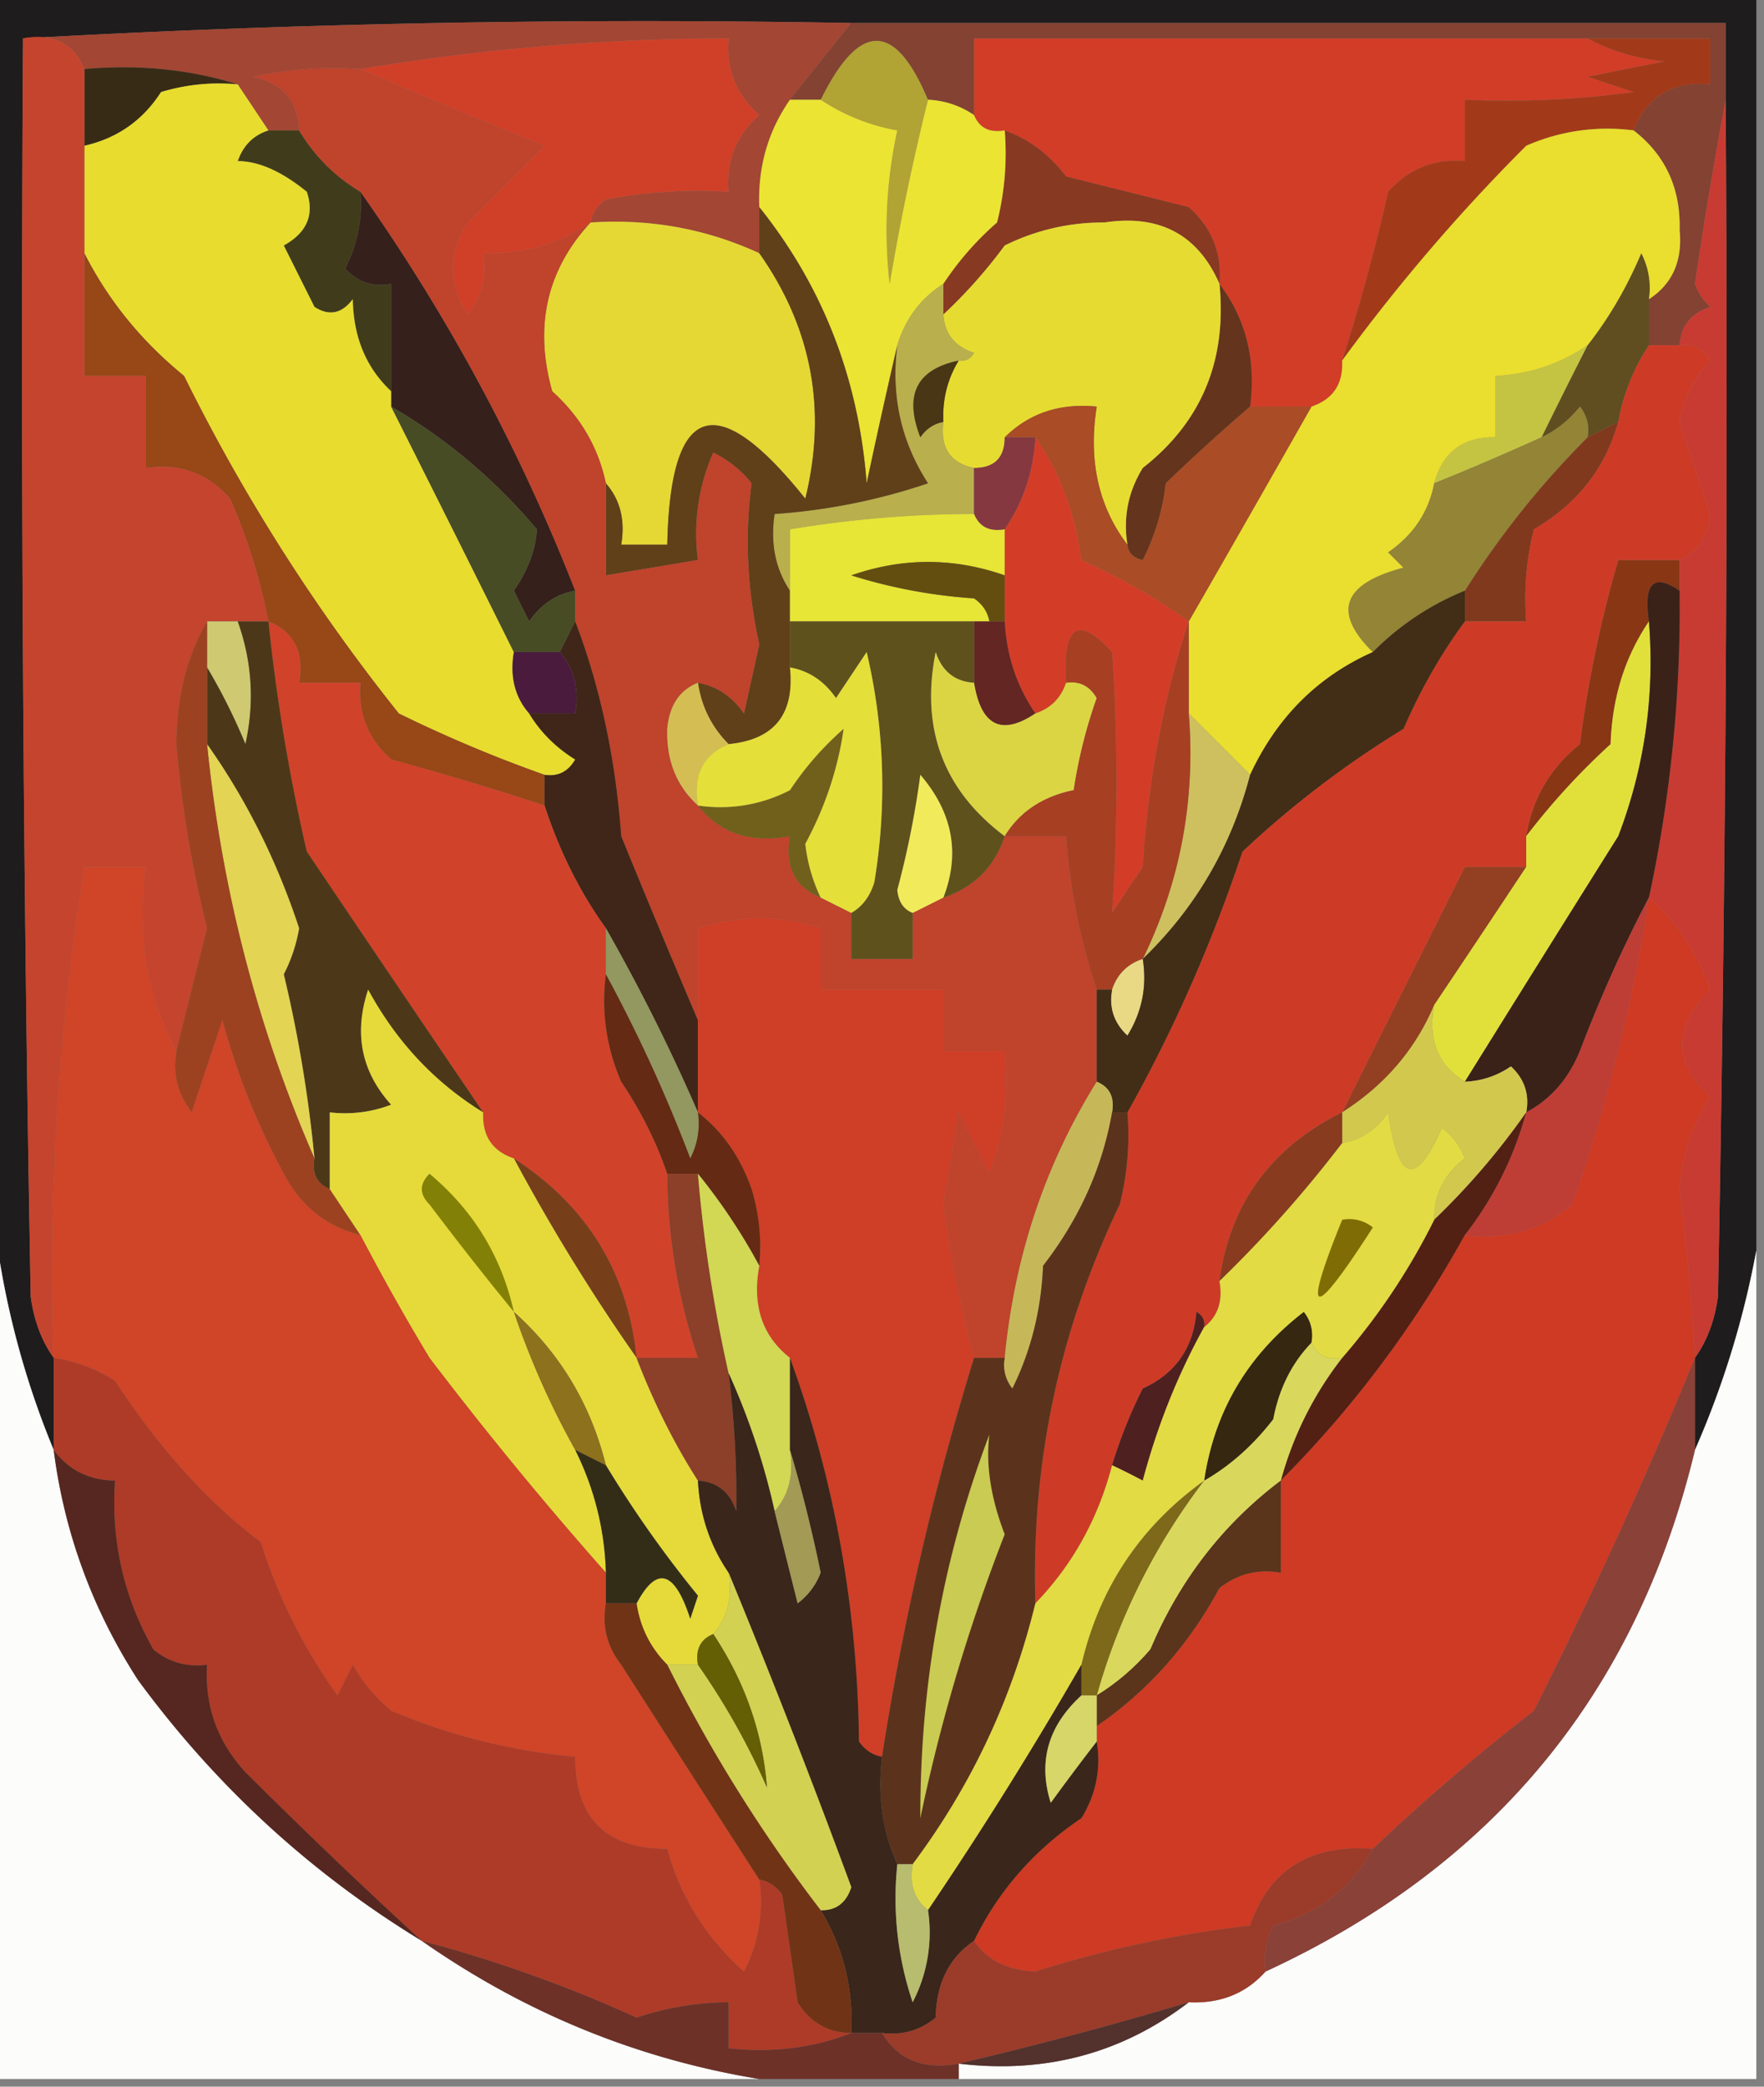<svg xmlns="http://www.w3.org/2000/svg" width="115" height="136" style="shape-rendering:geometricPrecision;text-rendering:geometricPrecision;image-rendering:optimizeQuality;fill-rule:evenodd;clip-rule:evenodd"><rect width="100%" height="100%" fill="#808080" stroke="none"/><path style="opacity:1" fill="#1e1c1c" d="M-.5-.5h115v82a58.888 58.888 0 0 1-4 13v-6c.79-1.109 1.29-2.442 1.5-4 .5-25.998.667-51.998.5-78v-5h-57a729.596 729.596 0 0 0-54 1c-.167 27.335 0 54.669.5 82 .21 1.558.71 2.891 1.5 4v6a55.824 55.824 0 0 1-4-16v-79z"/><path style="opacity:1" fill="#a34633" d="M1.5 2.5a729.596 729.596 0 0 1 54-1l-4 5c-1.433 2.058-2.1 4.392-2 7v3c-3.466-1.592-7.133-2.258-11-2 .11-.617.444-1.117 1-1.5a32.437 32.437 0 0 1 8-.5c-.172-1.992.495-3.658 2-5-1.505-1.342-2.172-3.008-2-5-8.068.01-16.068.676-24 2a24.936 24.936 0 0 0-7 .5c1.926.422 2.926 1.59 3 3.5h-2l-2-3c-3.125-.98-6.458-1.313-10-1-.683-1.676-2.017-2.343-4-2z"/><path style="opacity:1" fill="#382b15" d="M5.5 4.5c3.542-.313 6.875.02 10 1-1.7-.16-3.366.006-5 .5-1.195 1.852-2.862 3.019-5 3.5v-5z"/><path style="opacity:1" fill="#d23d27" d="M103.5 2.5c1.452.802 3.118 1.302 5 1.5l-5 1 3 1a60.939 60.939 0 0 1-11 .5v4c-1.992-.171-3.659.495-5 2a132.357 132.357 0 0 1-3 11c.073 1.527-.594 2.527-2 3h-4c.39-3.053-.277-5.72-2-8 .171-1.992-.495-3.659-2-5l-8-2c-1.088-1.434-2.422-2.434-4-3-.992.172-1.658-.162-2-1v-5h40z"/><path style="opacity:1" fill="#d04028" d="M38.5 14.5c-2.058 1.433-4.392 2.1-7 2 .262 1.478-.071 2.811-1 4-1.333-2-1.333-4 0-6l5-5a434.326 434.326 0 0 1-12-5 146.494 146.494 0 0 1 24-2c-.172 1.992.495 3.658 2 5-1.505 1.342-2.172 3.008-2 5a32.437 32.437 0 0 0-8 .5c-.556.383-.89.883-1 1.5z"/><path style="opacity:1" fill="#b1a334" d="M60.5 6.5a157.537 157.537 0 0 0-2.5 12c-.388-3.35-.22-6.682.5-10a13.214 13.214 0 0 1-5-2c2.523-5.123 4.856-5.123 7 0z"/><path style="opacity:1" fill="#834232" d="M55.5 1.5h57v5a312.74 312.74 0 0 0-2 12 3.647 3.647 0 0 0 1 1.5c-1.256.417-1.923 1.25-2 2.5h-2v-3c1.526-.992 2.193-2.492 2-4.5.069-2.735-.931-4.902-3-6.5.901-2.227 2.567-3.227 5-3v-3h-48v5a5.728 5.728 0 0 0-3-1c-2.144-5.123-4.477-5.123-7 0h-2l4-5z"/><path style="opacity:1" fill="#883922" d="M65.5 8.5c1.578.566 2.912 1.566 4 3l8 2c1.505 1.341 2.171 3.008 2 5-1.403-3.21-3.903-4.543-7.5-4-2.3-.006-4.466.494-6.5 1.5a32.614 32.614 0 0 1-4 4.5v-2a19.568 19.568 0 0 1 3.5-4c.496-1.973.662-3.973.5-6z"/><path style="opacity:1" fill="#a23a1a" d="M103.5 2.5h8v3c-2.433-.227-4.099.773-5 3a13.118 13.118 0 0 0-7 1 119.596 119.596 0 0 0-12 14 132.357 132.357 0 0 0 3-11c1.341-1.505 3.008-2.171 5-2v-4a60.939 60.939 0 0 0 11-.5l-3-1 5-1c-1.882-.198-3.548-.698-5-1.5z"/><path style="opacity:1" fill="#403c1b" d="M17.5 8.5h2c1 1.667 2.333 3 4 4a9.106 9.106 0 0 1-1 5c.825.886 1.825 1.219 3 1v7c-1.63-1.526-2.463-3.526-2.5-6-.718.95-1.55 1.117-2.5.5l-2-4c1.507-.837 2.007-2.004 1.5-3.5-1.633-1.33-3.133-1.996-4.5-2 .355-1.022 1.022-1.689 2-2z"/><path style="opacity:1" fill="#ebe432" d="M51.5 6.5h2a13.214 13.214 0 0 0 5 2 30.348 30.348 0 0 0-.5 10 157.537 157.537 0 0 1 2.5-12 5.728 5.728 0 0 1 3 1c.342.838 1.008 1.172 2 1a18.436 18.436 0 0 1-.5 6 19.568 19.568 0 0 0-3.5 4c-1.478.948-2.478 2.28-3 4a471.119 471.119 0 0 0-2 9c-.526-6.83-2.86-12.83-7-18-.1-2.608.567-4.942 2-7z"/><path style="opacity:1" fill="#64341d" d="M79.5 18.5c1.723 2.28 2.39 4.947 2 8a130.548 130.548 0 0 0-5.5 5 14.73 14.73 0 0 1-1.5 5c-.607-.124-.94-.457-1-1-.285-1.788.048-3.455 1-5 3.825-2.996 5.492-6.996 5-12z"/><path style="opacity:1" fill="#e6dc31" d="M79.5 18.5c.492 5.004-1.175 9.004-5 12-.952 1.545-1.285 3.212-1 5-1.888-2.488-2.555-5.488-2-9-2.398-.24-4.398.426-6 2 0 1.333-.667 2-2 2-1.548-.321-2.215-1.321-2-3-.067-1.459.266-2.792 1-4 .438.065.772-.101 1-.5-1.256-.417-1.923-1.25-2-2.5a32.614 32.614 0 0 0 4-4.5 14.388 14.388 0 0 1 6.5-1.5c3.597-.543 6.097.79 7.5 4z"/><path style="opacity:1" fill="#604e20" d="M107.5 19.5v3a13.224 13.224 0 0 0-2 5l-2 1a2.429 2.429 0 0 0-.5-2c-.708.88-1.542 1.547-2.5 2a407.042 407.042 0 0 1 3-6c1.392-1.773 2.559-3.773 3.5-6 .483.948.649 1.948.5 3z"/><path style="opacity:1" fill="#e5d834" d="M38.5 14.5c3.867-.258 7.534.408 11 2 3.424 4.858 4.424 10.192 3 16-5.806-7.262-8.806-6.262-9 3h-3c.268-1.599-.066-2.932-1-4-.492-2.34-1.658-4.34-3.5-6-1.188-4.241-.355-7.908 2.5-11z"/><path style="opacity:1" fill="#b9af4c" d="M61.5 18.5v2c.077 1.25.744 2.083 2 2.5-.228.399-.562.565-1 .5-2.744.572-3.577 2.238-2.5 5 .383-.556.883-.89 1.5-1-.215 1.679.452 2.679 2 3v3a73.246 73.246 0 0 0-12 1v4c-.951-1.419-1.285-3.085-1-5a39.712 39.712 0 0 0 10-2c-1.76-2.712-2.427-5.712-2-9 .522-1.72 1.522-3.052 3-4z"/><path style="opacity:1" fill="#35201b" d="M23.5 12.5a122.336 122.336 0 0 1 14 26c-1.235.221-2.235.888-3 2l-1-2c.923-1.336 1.423-2.67 1.5-4-2.766-3.277-5.933-5.943-9.5-8v-8c-1.175.219-2.175-.114-3-1a9.106 9.106 0 0 0 1-5z"/><path style="opacity:1" fill="#c4c442" d="M103.5 22.5a407.042 407.042 0 0 0-3 6 185.64 185.64 0 0 1-7 3c.548-2.032 1.881-3.032 4-3v-4c2.218-.114 4.218-.78 6-2z"/><path style="opacity:1" fill="#483614" d="M62.5 23.5c-.734 1.208-1.067 2.541-1 4-.617.11-1.117.444-1.5 1-1.077-2.762-.244-4.428 2.5-5z"/><path style="opacity:1" fill="#e8dc2f" d="m15.5 5.5 2 3c-.978.311-1.645.978-2 2 1.367.004 2.867.67 4.5 2 .507 1.496.007 2.663-1.5 3.5l2 4c.95.617 1.782.45 2.5-.5.037 2.474.87 4.474 2.5 6v1a3105.624 3105.624 0 0 1 8 16c-.268 1.599.066 2.932 1 4 .73 1.212 1.73 2.212 3 3-.457.797-1.124 1.13-2 1a88.56 88.56 0 0 1-9.5-4 121.306 121.306 0 0 1-14-22c-2.789-2.276-4.956-4.943-6.5-8v-7c2.138-.481 3.805-1.648 5-3.5 1.634-.494 3.3-.66 5-.5z"/><path style="opacity:1" fill="#474c25" d="M25.5 26.5c3.567 2.057 6.734 4.723 9.5 8-.077 1.33-.577 2.664-1.5 4l1 2c.765-1.112 1.765-1.779 3-2v2l-1 2h-3a3105.624 3105.624 0 0 0-8-16z"/><path style="opacity:1" fill="#604018" d="M49.5 13.5c4.14 5.17 6.474 11.17 7 18a471.119 471.119 0 0 1 2-9c-.427 3.288.24 6.288 2 9a39.712 39.712 0 0 1-10 2c-.285 1.915.049 3.581 1 5v5c.317 3.047-1.016 4.713-4 5-1.1-1.105-1.767-2.438-2-4 1.235.221 2.235.888 3 2l1-4.5c-.791-3.578-.958-7.078-.5-10.5a7.253 7.253 0 0 0-2.5-2 13.117 13.117 0 0 0-1 7l-6 1v-6c.934 1.068 1.268 2.401 1 4h3c.194-9.262 3.194-10.262 9-3 1.424-5.808.424-11.142-3-16v-3z"/><path style="opacity:1" fill="#85383f" d="M65.5 28.5h2c-.114 2.218-.78 4.218-2 6-.992.172-1.658-.162-2-1v-3c1.333 0 2-.667 2-2z"/><path style="opacity:1" fill="#eade2e" d="M106.5 8.5c2.069 1.598 3.069 3.765 3 6.5.193 2.008-.474 3.508-2 4.5a4.934 4.934 0 0 0-.5-3c-.941 2.227-2.108 4.227-3.5 6-1.782 1.22-3.782 1.886-6 2v4c-2.119-.032-3.452.968-4 3-.359 1.871-1.359 3.371-3 4.5l1 1c-3.976 1.053-4.643 2.887-2 5.5-3.6 1.6-6.267 4.267-8 8l-4-4v-6c2.604-4.521 5.27-9.188 8-14 1.406-.473 2.073-1.473 2-3a119.596 119.596 0 0 1 12-14 13.118 13.118 0 0 1 7-1z"/><path style="opacity:1" fill="#e7e536" d="M63.5 33.5c.342.838 1.008 1.172 2 1v3c-3.33-1.166-6.663-1.166-10 0a34.208 34.208 0 0 0 8 1.5c.556.383.89.883 1 1.5h-13v-6a73.246 73.246 0 0 1 12-1z"/><path style="opacity:1" fill="#81391d" d="M105.5 27.5c-.844 3.021-2.677 5.355-5.5 7a18.436 18.436 0 0 0-.5 6h-4v-2a57.469 57.469 0 0 1 8-10l2-1z"/><path style="opacity:1" fill="#c0432c" d="M23.5 4.5a434.326 434.326 0 0 0 12 5l-5 5c-1.333 2-1.333 4 0 6 .929-1.189 1.262-2.522 1-4 2.608.1 4.942-.567 7-2-2.855 3.092-3.688 6.759-2.5 11 1.842 1.66 3.008 3.66 3.5 6v6l6-1a13.117 13.117 0 0 1 1-7 7.253 7.253 0 0 1 2.5 2c-.458 3.422-.291 6.922.5 10.5l-1 4.5c-.765-1.112-1.765-1.779-3-2-1.194.47-1.86 1.47-2 3-.064 2.057.602 3.723 2 5 1.418 1.808 3.418 2.475 6 2-.343 1.983.324 3.317 2 4l2 1v3h4v-3l2-1c2-.667 3.333-2 4-4h4a41.35 41.35 0 0 0 2 10v6c-3.364 5.401-5.364 11.401-6 18h-2a78.227 78.227 0 0 1-2-10l1-6 2 4a16.869 16.869 0 0 0 1-8h-4v-4h-8v-4c-2.562-.871-5.228-.871-8 0v6a869.014 869.014 0 0 1-5-12c-.372-5.071-1.372-9.738-3-14v-2a122.336 122.336 0 0 0-14-26c-1.667-1-3-2.333-4-4-.074-1.91-1.074-3.078-3-3.5a24.936 24.936 0 0 1 7-.5z"/><path style="opacity:1" fill="#aa4c25" d="M73.5 35.5c.06.543.393.876 1 1a14.73 14.73 0 0 0 1.5-5 130.548 130.548 0 0 1 5.5-5h4c-2.73 4.812-5.396 9.479-8 14-2.062-1.497-4.395-2.83-7-4-.42-3.116-1.42-5.783-3-8h-2c1.602-1.574 3.602-2.24 6-2-.555 3.512.112 6.512 2 9z"/><path style="opacity:1" fill="#634e10" d="M65.5 37.5v3h-1c-.11-.617-.444-1.117-1-1.5a34.208 34.208 0 0 1-8-1.5c3.337-1.166 6.67-1.166 10 0z"/><path style="opacity:1" fill="#938436" d="M103.5 28.5a57.469 57.469 0 0 0-8 10 17.908 17.908 0 0 0-6 4c-2.643-2.613-1.976-4.447 2-5.5l-1-1c1.641-1.129 2.641-2.629 3-4.5a185.64 185.64 0 0 0 7-3c.958-.453 1.792-1.12 2.5-2 .464.594.631 1.261.5 2z"/><path style="opacity:1" fill="#984717" d="M5.5 16.5c1.544 3.057 3.711 5.724 6.5 8a121.306 121.306 0 0 0 14 22 88.56 88.56 0 0 0 9.5 4v2a195.82 195.82 0 0 0-10-3c-1.505-1.342-2.172-3.008-2-5h-4c.343-1.983-.323-3.317-2-4a37.688 37.688 0 0 0-2.5-8c-1.444-1.655-3.278-2.322-5.5-2v-6h-4v-8z"/><path style="opacity:1" fill="#c5442e" d="M1.5 2.5c1.983-.343 3.317.324 4 2v20h4v6c2.222-.322 4.056.345 5.5 2a37.688 37.688 0 0 1 2.5 8h-4c-1.312 2.243-1.978 4.91-2 8a74.58 74.58 0 0 0 2 12 694.307 694.307 0 0 0-2 8c-1.923-3.53-2.59-7.53-2-12h-4a168.045 168.045 0 0 0-2 32c-.79-1.109-1.29-2.442-1.5-4-.5-27.331-.667-54.665-.5-82z"/><path style="opacity:1" fill="#d33d28" d="M67.5 28.5c1.58 2.217 2.58 4.884 3 8 2.605 1.17 4.938 2.503 7 4-1.634 4.937-2.634 10.27-3 16l-2 3c.382-5.62.382-11.287 0-17-2.214-2.424-3.214-1.757-3 2-.333 1-1 1.667-2 2-1.22-1.782-1.886-3.782-2-6v-6c1.22-1.782 1.886-3.782 2-6z"/><path style="opacity:1" fill="#632622" d="M63.5 40.5h2c.114 2.218.78 4.218 2 6-2.209 1.476-3.542.81-4-2v-4z"/><path style="opacity:1" fill="#cfc971" d="M13.5 40.5h2c.935 2.613 1.102 5.28.5 8a38.728 38.728 0 0 0-2.5-5v-3z"/><path style="opacity:1" fill="#4a1b3c" d="M33.5 42.5h3c.934 1.068 1.268 2.401 1 4h-3c-.934-1.068-1.268-2.401-1-4z"/><path style="opacity:1" fill="#d4be54" d="M45.5 44.5c.233 1.562.9 2.895 2 4-1.676.683-2.343 2.017-2 4-1.398-1.277-2.064-2.943-2-5 .14-1.53.806-2.53 2-3z"/><path style="opacity:1" fill="#5f511c" d="M51.5 40.5h12v4c-1.25-.077-2.083-.744-2.5-2-.996 4.997.504 8.997 4.5 12-.667 2-2 3.333-4 4 1.109-2.875.609-5.541-1.5-8a59.247 59.247 0 0 1-1.5 7.5c.07.765.403 1.265 1 1.5v3h-4v-3c.722-.417 1.222-1.084 1.5-2a38.06 38.06 0 0 0-.5-15l-2 3c-.765-1.112-1.765-1.779-3-2v-3z"/><path style="opacity:1" fill="#893615" d="M109.5 36.5v2c-1.703-1.16-2.369-.493-2 2-1.568 2.31-2.402 4.978-2.5 8a45.52 45.52 0 0 0-5.5 6c.386-2.437 1.553-4.437 3.5-6a78.07 78.07 0 0 1 2.5-12h4z"/><path style="opacity:1" fill="#71601b" d="M53.5 58.5c-1.676-.683-2.343-2.017-2-4-2.582.475-4.582-.192-6-2a9.864 9.864 0 0 0 6-1 19.894 19.894 0 0 1 3.5-4c-.368 2.589-1.201 5.089-2.5 7.5a10.982 10.982 0 0 0 1 3.5z"/><path style="opacity:1" fill="#e5df3a" d="m55.5 59.5-2-1a10.982 10.982 0 0 1-1-3.5c1.299-2.411 2.132-4.911 2.5-7.5a19.894 19.894 0 0 0-3.5 4 9.864 9.864 0 0 1-6 1c-.343-1.983.324-3.317 2-4 2.984-.287 4.317-1.953 4-5 1.235.221 2.235.888 3 2l2-3a38.06 38.06 0 0 1 .5 15c-.278.916-.778 1.583-1.5 2z"/><path style="opacity:1" fill="#dbd543" d="M63.5 44.5c.458 2.81 1.791 3.476 4 2 1-.333 1.667-1 2-2 .876-.13 1.543.203 2 1a32.412 32.412 0 0 0-1.5 6c-2.026.415-3.526 1.415-4.5 3-3.996-3.003-5.496-7.003-4.5-12 .417 1.256 1.25 1.923 2.5 2z"/><path style="opacity:1" fill="#cec05e" d="m77.5 46.5 4 4c-1.222 4.683-3.555 8.683-7 12 2.45-5.03 3.45-10.364 3-16z"/><path style="opacity:1" fill="#3f2618" d="M37.5 40.5c1.628 4.262 2.628 8.929 3 14a869.014 869.014 0 0 0 5 12v6a124.301 124.301 0 0 0-6-12c-1.69-2.343-3.023-5.01-4-8v-2c.876.13 1.543-.203 2-1-1.27-.788-2.27-1.788-3-3h3c.268-1.599-.066-2.932-1-4l1-2z"/><path style="opacity:1" fill="#f1eb5c" d="m61.5 58.5-2 1c-.597-.235-.93-.735-1-1.5a59.247 59.247 0 0 0 1.5-7.5c2.109 2.459 2.609 5.125 1.5 8z"/><path style="opacity:1" fill="#933f21" d="M99.5 56.5a1681.992 1681.992 0 0 1-6 9c-1.223 2.898-3.223 5.231-6 7l8-16h4z"/><path style="opacity:1" fill="#c83b32" d="M112.5 6.5c.167 26.002 0 52.002-.5 78-.21 1.558-.71 2.891-1.5 4-.222-3.67-.556-7.338-1-11 .17-2.215.837-4.215 2-6-2.422-2.226-2.422-4.56 0-7-.885-2.477-2.218-4.477-4-6a89.68 89.68 0 0 0 2-20v-2c1.193-.47 1.86-1.47 2-3l-2-6c.29-1.544.956-2.877 2-4-.457-.797-1.124-1.13-2-1 .077-1.25.744-2.083 2-2.5a3.647 3.647 0 0 1-1-1.5 312.74 312.74 0 0 1 2-12z"/><path style="opacity:1" fill="#a73f23" d="M77.5 40.5v6c.45 5.636-.55 10.97-3 16-1 .333-1.667 1-2 2h-1a41.35 41.35 0 0 1-2-10h-4c.974-1.585 2.474-2.585 4.5-3 .31-2.056.81-4.056 1.5-6-.457-.797-1.124-1.13-2-1-.214-3.757.786-4.424 3-2 .382 5.713.382 11.38 0 17l2-3c.366-5.73 1.366-11.063 3-16z"/><path style="opacity:1" fill="#cd3b26" d="M107.5 22.5h2c.876-.13 1.543.203 2 1-1.044 1.123-1.71 2.456-2 4l2 6c-.14 1.53-.807 2.53-2 3h-4a78.07 78.07 0 0 0-2.5 12c-1.947 1.563-3.114 3.563-3.5 6v2h-4l-8 16c-4.651 2.305-7.318 5.972-8 11 .237 1.291-.096 2.291-1 3 .065-.438-.101-.772-.5-1-.197 2.36-1.364 4.028-3.5 5a31.326 31.326 0 0 0-2 5c-.91 3.491-2.576 6.491-5 9-.284-9.104 1.55-17.77 5.5-26 .496-1.973.662-3.973.5-6 3.002-5.347 5.502-11.014 7.5-17a64.293 64.293 0 0 1 10.5-8c1.104-2.551 2.438-4.885 4-7h4a18.436 18.436 0 0 1 .5-6c2.823-1.645 4.656-3.979 5.5-7 .331-1.822.998-3.49 2-5z"/><path style="opacity:1" fill="#d1422a" d="M17.5 40.5c1.677.683 2.343 2.017 2 4h4c-.172 1.992.495 3.658 2 5a195.82 195.82 0 0 1 10 3c.977 2.99 2.31 5.657 4 8v3a13.117 13.117 0 0 0 1 7c1.3 1.944 2.3 3.944 3 6 .034 4.13.701 8.13 2 12h-4c-.573-5.583-3.24-9.916-8-13-1.406-.473-2.073-1.473-2-3a5426.852 5426.852 0 0 1-11.5-17 122.464 122.464 0 0 1-2.5-15z"/><path style="opacity:1" fill="#4c3818" d="M15.5 40.5h2a122.464 122.464 0 0 0 2.5 15c3.85 5.715 7.683 11.381 11.5 17-3.162-1.945-5.662-4.612-7.5-8-.944 2.847-.444 5.347 1.5 7.5a8.434 8.434 0 0 1-4 .5v5c-.838-.342-1.172-1.008-1-2a87.203 87.203 0 0 0-2-12c.487-.946.82-1.946 1-3-1.45-4.397-3.45-8.397-6-12v-5a38.728 38.728 0 0 1 2.5 5c.602-2.72.435-5.387-.5-8z"/><path style="opacity:1" fill="#e3d453" d="M13.5 48.5c2.55 3.603 4.55 7.603 6 12a10.313 10.313 0 0 1-1 3 87.203 87.203 0 0 1 2 12c-3.716-8.525-6.05-17.525-7-27z"/><path style="opacity:1" fill="#9d4220" d="M13.5 40.5v8c.95 9.475 3.284 18.475 7 27-.172.992.162 1.658 1 2l2 3c-2.229-.555-3.895-1.889-5-4a45.903 45.903 0 0 1-4-10l-2 6c-.929-1.189-1.262-2.522-1-4a694.307 694.307 0 0 1 2-8 74.58 74.58 0 0 1-2-12c.022-3.09.688-5.757 2-8z"/><path style="opacity:1" fill="#e1e03b" d="M107.5 40.5c.383 4.843-.283 9.51-2 14-3.36 5.35-6.693 10.684-10 16-1.756-1.052-2.423-2.719-2-5 2.026-3.018 4.026-6.018 6-9v-2a45.52 45.52 0 0 1 5.5-6c.098-3.022.932-5.69 2.5-8z"/><path style="opacity:1" fill="#3a2219" d="M109.5 38.5a89.68 89.68 0 0 1-2 20c-1.618 3.056-3.118 6.39-4.5 10-.74 1.819-1.907 3.152-3.5 4 .219-1.175-.114-2.175-1-3a5.576 5.576 0 0 1-3 1c3.307-5.316 6.64-10.65 10-16 1.717-4.49 2.383-9.157 2-14-.369-2.493.297-3.16 2-2z"/><path style="opacity:1" fill="#92985f" d="M39.5 60.5a124.301 124.301 0 0 1 6 12 4.932 4.932 0 0 1-.5 3 98.6 98.6 0 0 0-5.5-12v-3z"/><path style="opacity:1" fill="#e9d985" d="M74.5 62.5c.285 1.788-.048 3.455-1 5-.886-.825-1.219-1.825-1-3 .333-1 1-1.667 2-2z"/><path style="opacity:1" fill="#cf3e26" d="M63.5 88.5a183.501 183.501 0 0 0-6 26c-.617-.111-1.117-.444-1.5-1-.101-8.723-1.601-17.056-4.5-25-1.808-1.418-2.475-3.418-2-6 .16-1.7-.007-3.366-.5-5-.736-2.096-1.903-3.763-3.5-5v-12c2.772-.871 5.438-.871 8 0v4h8v4h4a16.869 16.869 0 0 1-1 8l-2-4-1 6a78.227 78.227 0 0 0 2 10z"/><path style="opacity:1" fill="#422d16" d="M95.5 38.5v2c-1.563 2.115-2.896 4.449-4 7a64.293 64.293 0 0 0-10.5 8c-1.998 5.986-4.498 11.653-7.5 17h-1c.172-.992-.162-1.658-1-2v-6h1c-.219 1.175.114 2.175 1 3 .952-1.545 1.285-3.212 1-5 3.445-3.317 5.778-7.317 7-12 1.733-3.733 4.4-6.4 8-8a17.908 17.908 0 0 1 6-4z"/><path style="opacity:1" fill="#d2c84e" d="M93.5 65.5c-.423 2.281.244 3.948 2 5a5.576 5.576 0 0 0 3-1c.886.825 1.219 1.825 1 3a47.178 47.178 0 0 1-6 7c-.02-1.643.647-2.976 2-4a4.452 4.452 0 0 0-1.5-2c-1.694 3.895-2.86 3.562-3.5-1-.765 1.112-1.765 1.779-3 2v-2c2.777-1.769 4.777-4.102 6-7z"/><path style="opacity:1" fill="#c6b858" d="M71.5 70.5c.838.342 1.172 1.008 1 2-.63 3.603-2.13 6.936-4.5 10-.118 2.871-.784 5.538-2 8a2.428 2.428 0 0 1-.5-2c.636-6.599 2.636-12.599 6-18z"/><path style="opacity:1" fill="#773e1a" d="M33.5 75.5c4.76 3.084 7.427 7.417 8 13a128.384 128.384 0 0 1-8-13z"/><path style="opacity:1" fill="#5b331c" d="M72.5 72.5h1a18.436 18.436 0 0 1-.5 6c-3.95 8.23-5.784 16.896-5.5 26-1.521 6.242-4.188 11.909-8 17h-1c-.968-2.107-1.302-4.441-1-7a183.501 183.501 0 0 1 6-26h2a2.428 2.428 0 0 0 .5 2c1.216-2.462 1.882-5.129 2-8 2.37-3.064 3.87-6.397 4.5-10z"/><path style="opacity:1" fill="#532014" d="M99.5 72.5a22.584 22.584 0 0 1-4 8c-3.302 5.953-7.302 11.287-12 16a22.584 22.584 0 0 1 4-8 42.713 42.713 0 0 0 6-9 47.178 47.178 0 0 0 6-7z"/><path style="opacity:1" fill="#642a13" d="M39.5 63.5a98.6 98.6 0 0 1 5.5 12c.483-.948.65-1.948.5-3 1.597 1.237 2.764 2.904 3.5 5 .493 1.634.66 3.3.5 5a38.496 38.496 0 0 0-4-6h-2c-.7-2.056-1.7-4.056-3-6a13.117 13.117 0 0 1-1-7z"/><path style="opacity:1" fill="#883b1e" d="M87.5 72.5v2a80.545 80.545 0 0 1-8 9c.682-5.028 3.349-8.695 8-11z"/><path style="opacity:1" fill="#be3d35" d="M107.5 58.5a112.87 112.87 0 0 1-5 20c-2.023 1.673-4.356 2.34-7 2a22.584 22.584 0 0 0 4-8c1.593-.848 2.76-2.181 3.5-4 1.382-3.61 2.882-6.944 4.5-10z"/><path style="opacity:1" fill="#fcfcfb" d="M-.5 78.5a55.824 55.824 0 0 0 4 16c.69 5.387 2.523 10.387 5.5 15 5.072 6.908 11.24 12.574 18.5 17 6.71 4.694 14.044 7.694 22 9h-50v-57zM114.5 81.5v54h-52v-1c5.64.67 10.64-.664 15-4 2.053.098 3.72-.569 5-2 14.875-6.866 24.208-18.199 28-34a58.888 58.888 0 0 0 4-13z"/><path style="opacity:1" fill="#e5da3a" d="M31.5 72.5c-.073 1.527.594 2.527 2 3a128.384 128.384 0 0 0 8 13c1.116 2.908 2.45 5.575 4 8 .114 2.218.78 4.218 2 6 .268 1.599-.066 2.932-1 4-.838.342-1.172 1.008-1 2h-2c-1.1-1.105-1.767-2.438-2-4 1.315-2.476 2.482-2.142 3.5 1l.5-1.5a74.335 74.335 0 0 1-6-8.5c-.98-3.96-2.98-7.294-6-10a54.008 54.008 0 0 0 4 9 18.976 18.976 0 0 1 2 8 243.168 243.168 0 0 1-11.5-14 149.984 149.984 0 0 1-4.5-8l-2-3v-5a8.434 8.434 0 0 0 4-.5c-1.944-2.153-2.444-4.653-1.5-7.5 1.838 3.388 4.338 6.055 7.5 8z"/><path style="opacity:1" fill="#838007" d="M33.5 85.5a225.159 225.159 0 0 1-5.5-7c-.667-.667-.667-1.333 0-2 2.86 2.389 4.693 5.389 5.5 9z"/><path style="opacity:1" fill="#8c3f29" d="M43.5 76.5h2a95.047 95.047 0 0 0 2 13c.377 3.025.544 6.025.5 9-.417-1.256-1.25-1.923-2.5-2-1.55-2.425-2.884-5.092-4-8h4a38.482 38.482 0 0 1-2-12z"/><path style="opacity:1" fill="#d04427" d="M11.5 68.5c-.262 1.478.071 2.811 1 4l2-6a45.903 45.903 0 0 0 4 10c1.105 2.111 2.771 3.445 5 4a149.984 149.984 0 0 0 4.5 8 243.168 243.168 0 0 0 11.5 14v2c-.262 1.478.071 2.811 1 4 3.021 4.723 6.021 9.39 9 14a9.864 9.864 0 0 1-1 6c-2.482-2.22-4.148-4.887-5-8-4 0-6-2-6-6a40.176 40.176 0 0 1-12-3 10.76 10.76 0 0 1-2.5-3l-1 2a35.168 35.168 0 0 1-5-10c-3.405-2.543-6.572-6.043-9.5-10.5a10.123 10.123 0 0 0-4-1.5 168.045 168.045 0 0 1 2-32h4c-.59 4.47.077 8.47 2 12z"/><path style="opacity:1" fill="#d9d85c" d="M85.5 87.5c.342.838 1.008 1.172 2 1a22.584 22.584 0 0 0-4 8c-3.772 2.846-6.605 6.512-8.5 11a14.696 14.696 0 0 1-3.5 3 41.433 41.433 0 0 1 7-14c1.693-.975 3.193-2.308 4.5-4 .374-1.991 1.207-3.658 2.5-5z"/><path style="opacity:1" fill="#d2d754" d="M45.5 76.5a38.496 38.496 0 0 1 4 6c-.475 2.582.192 4.582 2 6v6c.268 1.599-.066 2.932-1 4a45.746 45.746 0 0 0-3-9 95.047 95.047 0 0 1-2-13z"/><path style="opacity:1" fill="#352710" d="M85.5 87.5c-1.293 1.342-2.126 3.009-2.5 5-1.307 1.692-2.807 3.025-4.5 4 .67-4.513 2.836-8.18 6.5-11 .464.594.631 1.261.5 2z"/><path style="opacity:1" fill="#8d711d" d="M33.5 85.5c3.02 2.706 5.02 6.04 6 10l-2-1a54.008 54.008 0 0 1-4-9z"/><path style="opacity:1" fill="#4f2020" d="M78.5 86.5c-1.715 3.093-3.049 6.427-4 10a44.358 44.358 0 0 0-2-1 31.326 31.326 0 0 1 2-5c2.136-.972 3.303-2.64 3.5-5 .399.228.565.562.5 1z"/><path style="opacity:1" fill="#332d18" d="m37.5 94.5 2 1a74.335 74.335 0 0 0 6 8.5l-.5 1.5c-1.018-3.142-2.185-3.476-3.5-1h-2v-2a18.976 18.976 0 0 0-2-8z"/><path style="opacity:1" fill="#7d6919" d="M78.5 96.5a41.433 41.433 0 0 0-7 14h-1v-2c1.17-5.007 3.836-9.007 8-12z"/><path style="opacity:1" fill="#e2db43" d="M93.5 79.5a42.713 42.713 0 0 1-6 9c-.992.172-1.658-.162-2-1a2.428 2.428 0 0 0-.5-2c-3.664 2.82-5.83 6.487-6.5 11-4.164 2.993-6.83 6.993-8 12a261.247 261.247 0 0 1-10 16c-.904-.709-1.237-1.709-1-3 3.812-5.091 6.479-10.758 8-17 2.424-2.509 4.09-5.509 5-9 .65.304 1.317.637 2 1 .951-3.573 2.285-6.907 4-10 .904-.709 1.237-1.709 1-3a80.545 80.545 0 0 0 8-9c1.235-.221 2.235-.888 3-2 .64 4.562 1.806 4.895 3.5 1a4.452 4.452 0 0 1 1.5 2c-1.353 1.024-2.02 2.357-2 4z"/><path style="opacity:1" fill="#806c05" d="M87.5 79.5a2.428 2.428 0 0 1 2 .5c-3.97 6.175-4.637 6.009-2-.5z"/><path style="opacity:1" fill="#ce3a23" d="M107.5 58.5c1.782 1.523 3.115 3.523 4 6-2.422 2.44-2.422 4.774 0 7-1.163 1.785-1.83 3.785-2 6 .444 3.662.778 7.33 1 11a323.045 323.045 0 0 1-10.5 23 140.26 140.26 0 0 0-10.5 9c-4.1-.298-6.767 1.368-8 5a74.259 74.259 0 0 0-14 3c-1.833-.085-3.166-.752-4-2 1.571-3.244 3.905-5.911 7-8 .952-1.545 1.285-3.212 1-5v-1c3.336-2.29 6.003-5.29 8-9 1.189-.929 2.522-1.262 4-1v-6c4.698-4.713 8.698-10.047 12-16 2.644.34 4.977-.327 7-2a112.87 112.87 0 0 0 5-20z"/><path style="opacity:1" fill="#3a261a" d="M51.5 88.5c2.899 7.944 4.399 16.277 4.5 25 .383.556.883.889 1.5 1-.302 2.559.032 4.893 1 7a21.12 21.12 0 0 0 1 9 9.864 9.864 0 0 0 1-6 261.247 261.247 0 0 0 10-16v2c-2.175 1.988-2.841 4.321-2 7 1.02-1.401 2.02-2.735 3-4 .285 1.788-.048 3.455-1 5-3.095 2.089-5.429 4.756-7 8-1.617 1.089-2.45 2.756-2.5 5-1.011.837-2.178 1.17-3.5 1h-2c.135-2.917-.532-5.584-2-8 .997.03 1.664-.47 2-1.5a584.664 584.664 0 0 0-8-20.5c-1.22-1.782-1.886-3.782-2-6 1.25.077 2.083.744 2.5 2a65.024 65.024 0 0 0-.5-9 45.746 45.746 0 0 1 3 9l1.5 6a4.451 4.451 0 0 0 1.5-2 94.948 94.948 0 0 0-2-8v-6z"/><path style="opacity:1" fill="#a29a55" d="M51.5 94.5a94.948 94.948 0 0 1 2 8 4.451 4.451 0 0 1-1.5 2l-1.5-6c.934-1.068 1.268-2.401 1-4z"/><path style="opacity:1" fill="#5a341b" d="M83.5 96.5v6c-1.478-.262-2.811.071-4 1-1.997 3.71-4.664 6.71-8 9v-2c1.294-.79 2.46-1.79 3.5-3 1.895-4.488 4.728-8.154 8.5-11z"/><path style="opacity:1" fill="#d2d152" d="M47.5 102.5a584.664 584.664 0 0 1 8 20.5c-.336 1.03-1.003 1.53-2 1.5a98.654 98.654 0 0 1-10-16h2a46.382 46.382 0 0 1 4.5 8c-.274-3.568-1.44-6.901-3.5-10 .934-1.068 1.268-2.401 1-4z"/><path style="opacity:1" fill="#c9cb53" d="M64.5 93.5c-.24 1.981.094 4.148 1 6.5a116.078 116.078 0 0 0-5.5 18.5c-.024-8.683 1.476-17.017 4.5-25z"/><path style="opacity:1" fill="#645e04" d="M46.5 106.5c2.06 3.099 3.226 6.432 3.5 10a46.382 46.382 0 0 0-4.5-8c-.172-.992.162-1.658 1-2z"/><path style="opacity:1" fill="#d6d669" d="M70.5 110.5h1v3c-.98 1.265-1.98 2.599-3 4-.841-2.679-.175-5.012 2-7z"/><path style="opacity:1" fill="#ae3b27" d="M3.5 88.5c1.422.209 2.755.709 4 1.5 2.928 4.457 6.095 7.957 9.5 10.5a35.168 35.168 0 0 0 5 10l1-2a10.76 10.76 0 0 0 2.5 3 40.176 40.176 0 0 0 12 3c0 4 2 6 6 6 .852 3.113 2.518 5.78 5 8a9.864 9.864 0 0 0 1-6c.617.111 1.117.444 1.5 1l1 7c.816 1.323 1.983 1.989 3.5 2-2.448.973-5.115 1.306-8 1v-3a19.051 19.051 0 0 0-6 1 87.865 87.865 0 0 0-14-5 384.727 384.727 0 0 1-11.5-11c-1.825-1.98-2.659-4.313-2.5-7-1.322.17-2.489-.163-3.5-1-1.935-3.407-2.768-7.074-2.5-11-1.7-.027-3.033-.694-4-2v-6z"/><path style="opacity:1" fill="#562720" d="M3.5 94.5c.967 1.306 2.3 1.973 4 2-.268 3.926.565 7.593 2.5 11 1.011.837 2.178 1.17 3.5 1-.159 2.687.675 5.02 2.5 7a384.727 384.727 0 0 0 11.5 11c-7.26-4.426-13.428-10.092-18.5-17-2.977-4.613-4.81-9.613-5.5-15z"/><path style="opacity:1" fill="#8a4138" d="M110.5 88.5v6c-3.792 15.801-13.125 27.134-28 34a4.932 4.932 0 0 1 .5-3c2.9-.737 5.067-2.403 6.5-5a140.26 140.26 0 0 1 10.5-9 323.045 323.045 0 0 0 10.5-23z"/><path style="opacity:1" fill="#713315" d="M39.5 104.5h2c.233 1.562.9 2.895 2 4a98.654 98.654 0 0 0 10 16c1.468 2.416 2.135 5.083 2 8-1.517-.011-2.684-.677-3.5-2l-1-7c-.383-.556-.883-.889-1.5-1-2.979-4.61-5.979-9.277-9-14-.929-1.189-1.262-2.522-1-4z"/><path style="opacity:1" fill="#b8bc6e" d="M58.5 121.5h1c-.237 1.291.096 2.291 1 3a9.864 9.864 0 0 1-1 6 21.12 21.12 0 0 1-1-9z"/><path style="opacity:1" fill="#9b3b2a" d="M89.5 120.5c-1.433 2.597-3.6 4.263-6.5 5a4.932 4.932 0 0 0-.5 3c-1.28 1.431-2.947 2.098-5 2a253.205 253.205 0 0 1-15 4c-2.281.423-3.948-.244-5-2 1.322.17 2.489-.163 3.5-1 .05-2.244.883-3.911 2.5-5 .834 1.248 2.167 1.915 4 2a74.259 74.259 0 0 1 14-3c1.233-3.632 3.9-5.298 8-5z"/><path style="opacity:1" fill="#53312c" d="M77.5 130.5c-4.36 3.336-9.36 4.67-15 4a253.205 253.205 0 0 0 15-4z"/><path style="opacity:1" fill="#6d3128" d="M27.5 126.5a87.865 87.865 0 0 1 14 5 19.051 19.051 0 0 1 6-1v3c2.885.306 5.552-.027 8-1h2c1.052 1.756 2.719 2.423 5 2v1h-13c-7.956-1.306-15.29-4.306-22-9z"/></svg>